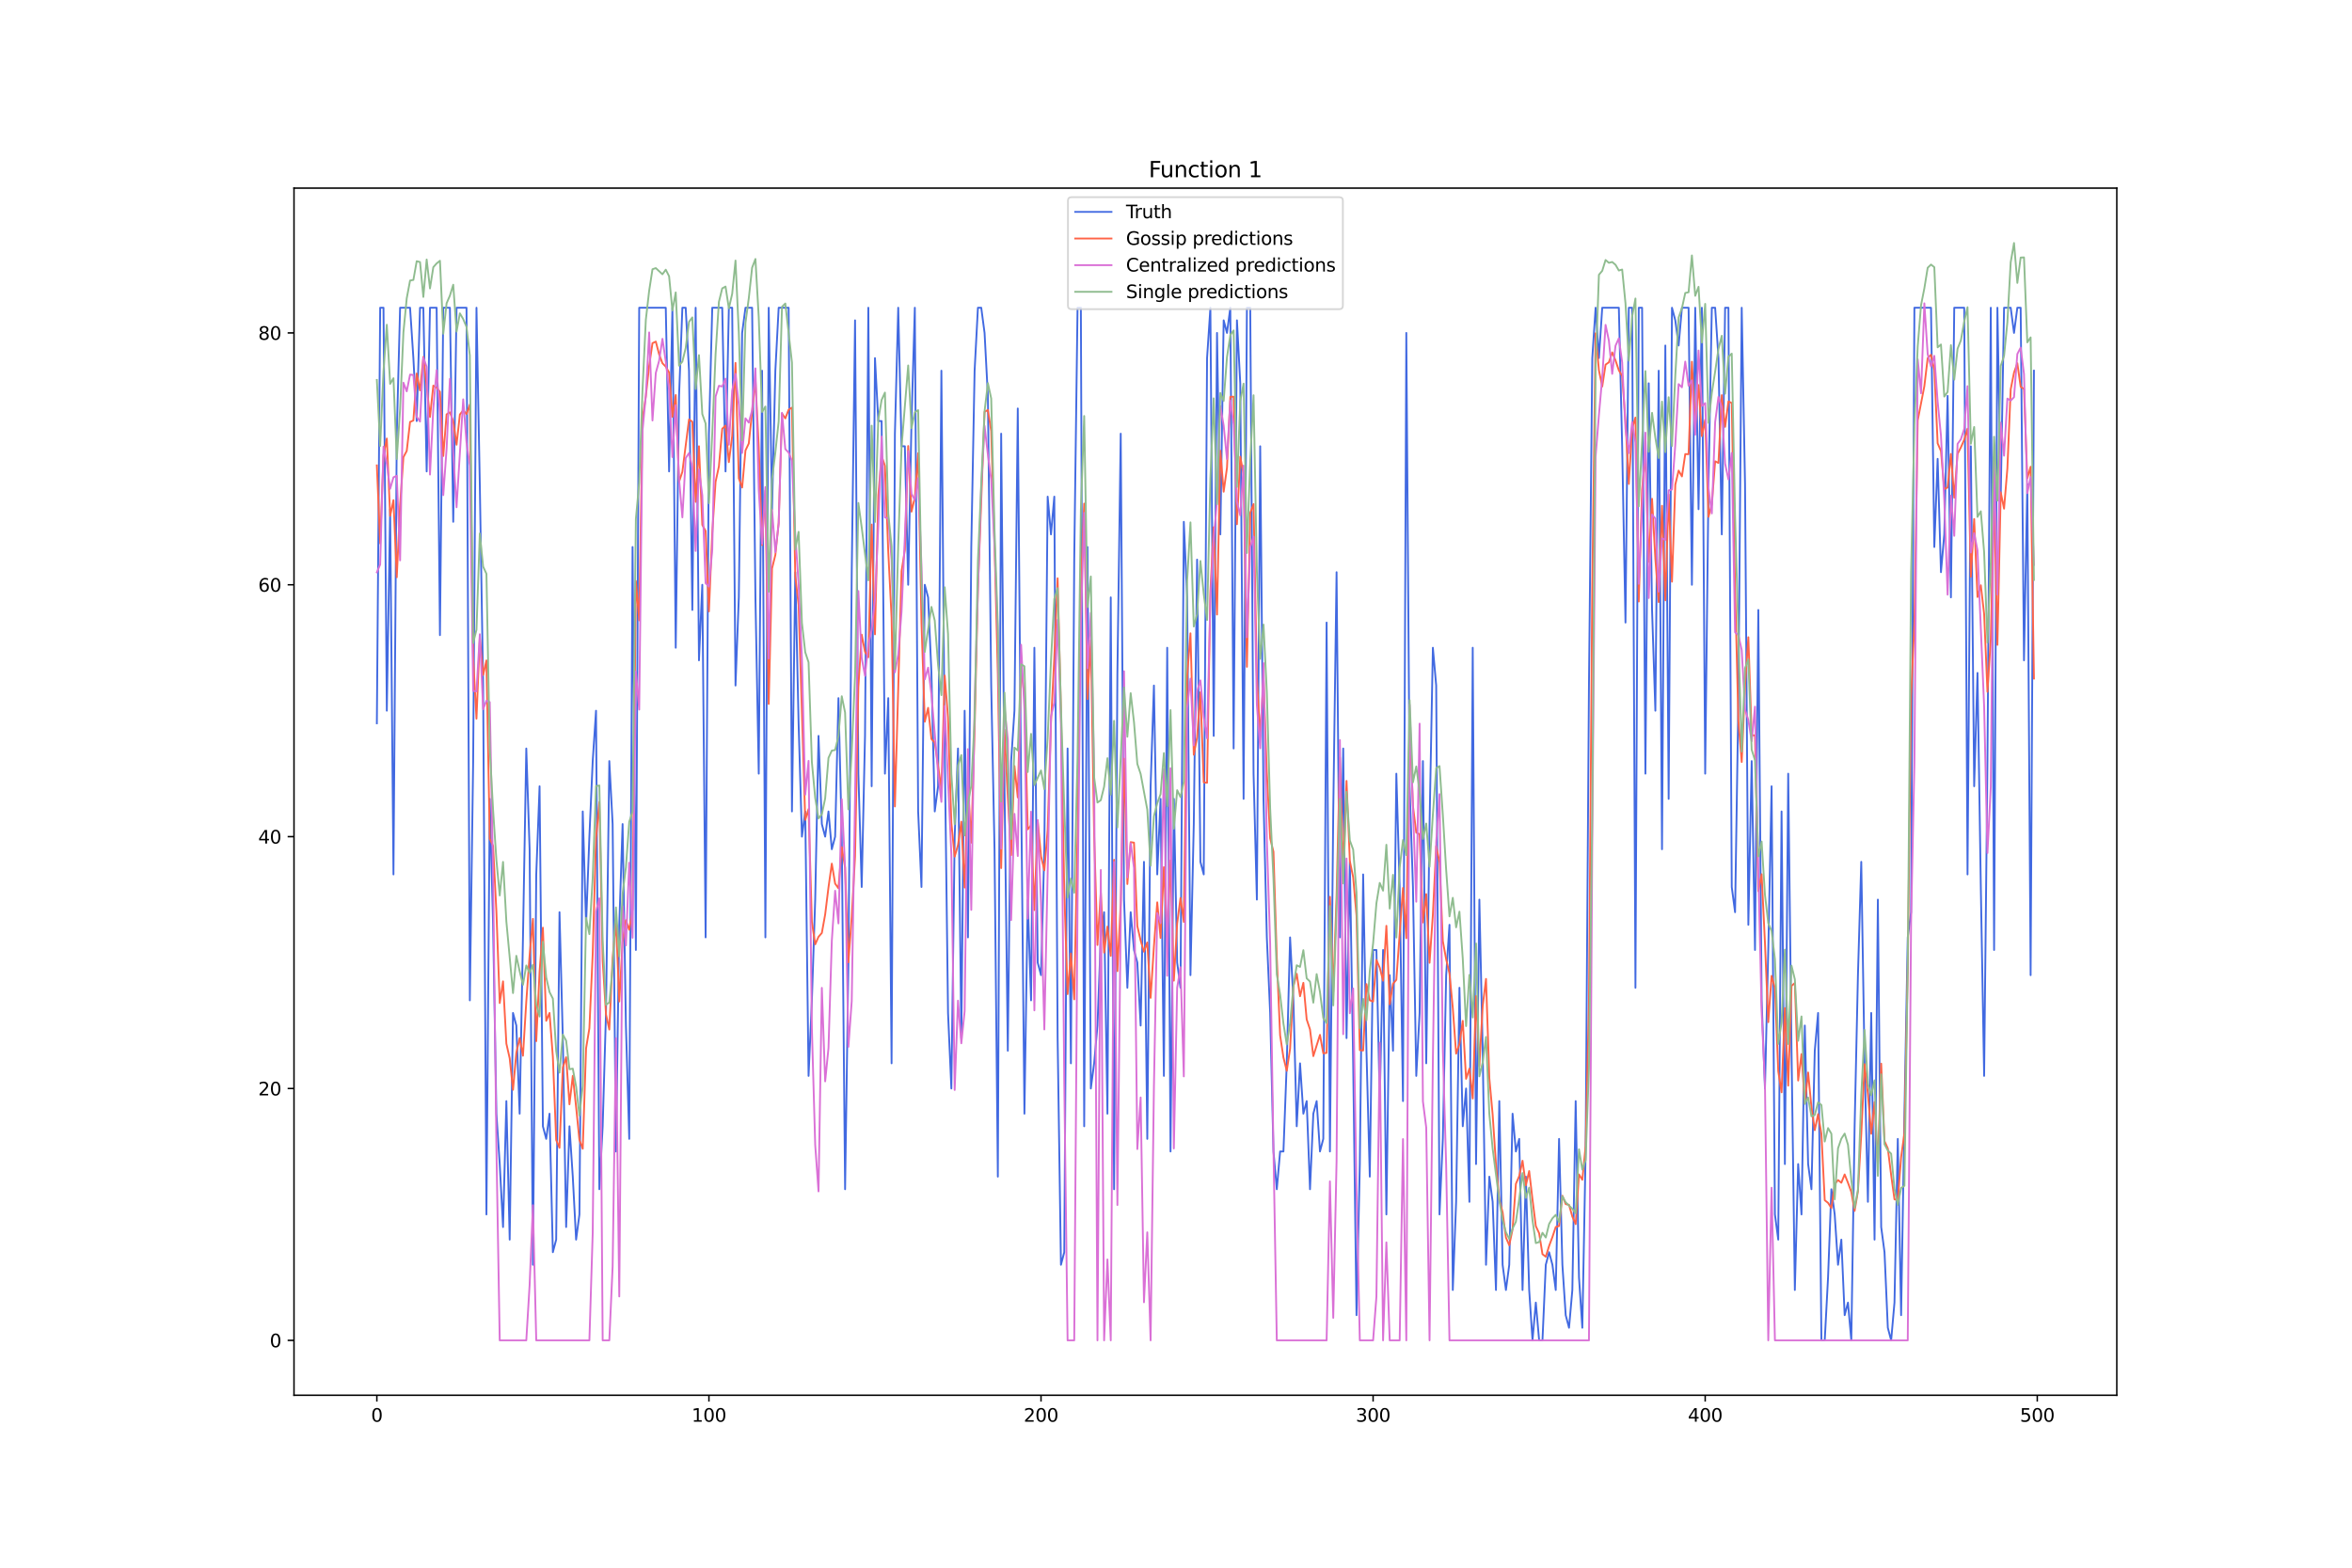 <?xml version="1.0" encoding="utf-8" standalone="no"?>
<!DOCTYPE svg PUBLIC "-//W3C//DTD SVG 1.1//EN"
  "http://www.w3.org/Graphics/SVG/1.1/DTD/svg11.dtd">
<svg xmlns:xlink="http://www.w3.org/1999/xlink" width="1296pt" height="864pt" viewBox="0 0 1296 864" xmlns="http://www.w3.org/2000/svg" version="1.1">
 <defs>
  <style type="text/css">*{stroke-linejoin: round; stroke-linecap: butt}</style>
 </defs>
 <g id="figure_1">
  <g id="patch_1">
   <path d="M 0 864 
L 1296 864 
L 1296 0 
L 0 0 
z
" style="fill: #ffffff"/>
  </g>
  <g id="axes_1">
   <g id="patch_2">
    <path d="M 162 768.96 
L 1166.4 768.96 
L 1166.4 103.68 
L 162 103.68 
z
" style="fill: #ffffff"/>
   </g>
   <g id="matplotlib.axis_1">
    <g id="xtick_1">
     <g id="line2d_1">
      <defs>
       <path id="m20ea482576" d="M 0 0 
L 0 3.5 
" style="stroke: #000000; stroke-width: 0.8"/>
      </defs>
      <g>
       <use xlink:href="#m20ea482576" x="207.655" y="768.96" style="stroke: #000000; stroke-width: 0.8"/>
      </g>
     </g>
     <g id="text_1">
      <!-- 0 -->
      <g transform="translate(204.473 783.558) scale(0.1 -0.1)">
       <defs>
        <path id="DejaVuSans-30" d="M 2034 4250 
Q 1547 4250 1301 3770 
Q 1056 3291 1056 2328 
Q 1056 1369 1301 889 
Q 1547 409 2034 409 
Q 2525 409 2770 889 
Q 3016 1369 3016 2328 
Q 3016 3291 2770 3770 
Q 2525 4250 2034 4250 
z
M 2034 4750 
Q 2819 4750 3233 4129 
Q 3647 3509 3647 2328 
Q 3647 1150 3233 529 
Q 2819 -91 2034 -91 
Q 1250 -91 836 529 
Q 422 1150 422 2328 
Q 422 3509 836 4129 
Q 1250 4750 2034 4750 
z
" transform="scale(0.016)"/>
       </defs>
       <use xlink:href="#DejaVuSans-30"/>
      </g>
     </g>
    </g>
    <g id="xtick_2">
     <g id="line2d_2">
      <g>
       <use xlink:href="#m20ea482576" x="390.639" y="768.96" style="stroke: #000000; stroke-width: 0.8"/>
      </g>
     </g>
     <g id="text_2">
      <!-- 100 -->
      <g transform="translate(381.095 783.558) scale(0.1 -0.1)">
       <defs>
        <path id="DejaVuSans-31" d="M 794 531 
L 1825 531 
L 1825 4091 
L 703 3866 
L 703 4441 
L 1819 4666 
L 2450 4666 
L 2450 531 
L 3481 531 
L 3481 0 
L 794 0 
L 794 531 
z
" transform="scale(0.016)"/>
       </defs>
       <use xlink:href="#DejaVuSans-31"/>
       <use xlink:href="#DejaVuSans-30" x="63.623"/>
       <use xlink:href="#DejaVuSans-30" x="127.246"/>
      </g>
     </g>
    </g>
    <g id="xtick_3">
     <g id="line2d_3">
      <g>
       <use xlink:href="#m20ea482576" x="573.623" y="768.96" style="stroke: #000000; stroke-width: 0.8"/>
      </g>
     </g>
     <g id="text_3">
      <!-- 200 -->
      <g transform="translate(564.079 783.558) scale(0.1 -0.1)">
       <defs>
        <path id="DejaVuSans-32" d="M 1228 531 
L 3431 531 
L 3431 0 
L 469 0 
L 469 531 
Q 828 903 1448 1529 
Q 2069 2156 2228 2338 
Q 2531 2678 2651 2914 
Q 2772 3150 2772 3378 
Q 2772 3750 2511 3984 
Q 2250 4219 1831 4219 
Q 1534 4219 1204 4116 
Q 875 4013 500 3803 
L 500 4441 
Q 881 4594 1212 4672 
Q 1544 4750 1819 4750 
Q 2544 4750 2975 4387 
Q 3406 4025 3406 3419 
Q 3406 3131 3298 2873 
Q 3191 2616 2906 2266 
Q 2828 2175 2409 1742 
Q 1991 1309 1228 531 
z
" transform="scale(0.016)"/>
       </defs>
       <use xlink:href="#DejaVuSans-32"/>
       <use xlink:href="#DejaVuSans-30" x="63.623"/>
       <use xlink:href="#DejaVuSans-30" x="127.246"/>
      </g>
     </g>
    </g>
    <g id="xtick_4">
     <g id="line2d_4">
      <g>
       <use xlink:href="#m20ea482576" x="756.607" y="768.96" style="stroke: #000000; stroke-width: 0.8"/>
      </g>
     </g>
     <g id="text_4">
      <!-- 300 -->
      <g transform="translate(747.063 783.558) scale(0.1 -0.1)">
       <defs>
        <path id="DejaVuSans-33" d="M 2597 2516 
Q 3050 2419 3304 2112 
Q 3559 1806 3559 1356 
Q 3559 666 3084 287 
Q 2609 -91 1734 -91 
Q 1441 -91 1130 -33 
Q 819 25 488 141 
L 488 750 
Q 750 597 1062 519 
Q 1375 441 1716 441 
Q 2309 441 2620 675 
Q 2931 909 2931 1356 
Q 2931 1769 2642 2001 
Q 2353 2234 1838 2234 
L 1294 2234 
L 1294 2753 
L 1863 2753 
Q 2328 2753 2575 2939 
Q 2822 3125 2822 3475 
Q 2822 3834 2567 4026 
Q 2313 4219 1838 4219 
Q 1578 4219 1281 4162 
Q 984 4106 628 3988 
L 628 4550 
Q 988 4650 1302 4700 
Q 1616 4750 1894 4750 
Q 2613 4750 3031 4423 
Q 3450 4097 3450 3541 
Q 3450 3153 3228 2886 
Q 3006 2619 2597 2516 
z
" transform="scale(0.016)"/>
       </defs>
       <use xlink:href="#DejaVuSans-33"/>
       <use xlink:href="#DejaVuSans-30" x="63.623"/>
       <use xlink:href="#DejaVuSans-30" x="127.246"/>
      </g>
     </g>
    </g>
    <g id="xtick_5">
     <g id="line2d_5">
      <g>
       <use xlink:href="#m20ea482576" x="939.591" y="768.96" style="stroke: #000000; stroke-width: 0.8"/>
      </g>
     </g>
     <g id="text_5">
      <!-- 400 -->
      <g transform="translate(930.047 783.558) scale(0.1 -0.1)">
       <defs>
        <path id="DejaVuSans-34" d="M 2419 4116 
L 825 1625 
L 2419 1625 
L 2419 4116 
z
M 2253 4666 
L 3047 4666 
L 3047 1625 
L 3713 1625 
L 3713 1100 
L 3047 1100 
L 3047 0 
L 2419 0 
L 2419 1100 
L 313 1100 
L 313 1709 
L 2253 4666 
z
" transform="scale(0.016)"/>
       </defs>
       <use xlink:href="#DejaVuSans-34"/>
       <use xlink:href="#DejaVuSans-30" x="63.623"/>
       <use xlink:href="#DejaVuSans-30" x="127.246"/>
      </g>
     </g>
    </g>
    <g id="xtick_6">
     <g id="line2d_6">
      <g>
       <use xlink:href="#m20ea482576" x="1122.575" y="768.96" style="stroke: #000000; stroke-width: 0.8"/>
      </g>
     </g>
     <g id="text_6">
      <!-- 500 -->
      <g transform="translate(1113.032 783.558) scale(0.1 -0.1)">
       <defs>
        <path id="DejaVuSans-35" d="M 691 4666 
L 3169 4666 
L 3169 4134 
L 1269 4134 
L 1269 2991 
Q 1406 3038 1543 3061 
Q 1681 3084 1819 3084 
Q 2600 3084 3056 2656 
Q 3513 2228 3513 1497 
Q 3513 744 3044 326 
Q 2575 -91 1722 -91 
Q 1428 -91 1123 -41 
Q 819 9 494 109 
L 494 744 
Q 775 591 1075 516 
Q 1375 441 1709 441 
Q 2250 441 2565 725 
Q 2881 1009 2881 1497 
Q 2881 1984 2565 2268 
Q 2250 2553 1709 2553 
Q 1456 2553 1204 2497 
Q 953 2441 691 2322 
L 691 4666 
z
" transform="scale(0.016)"/>
       </defs>
       <use xlink:href="#DejaVuSans-35"/>
       <use xlink:href="#DejaVuSans-30" x="63.623"/>
       <use xlink:href="#DejaVuSans-30" x="127.246"/>
      </g>
     </g>
    </g>
   </g>
   <g id="matplotlib.axis_2">
    <g id="ytick_1">
     <g id="line2d_7">
      <defs>
       <path id="ma66f84cf4c" d="M 0 0 
L -3.5 0 
" style="stroke: #000000; stroke-width: 0.8"/>
      </defs>
      <g>
       <use xlink:href="#ma66f84cf4c" x="162" y="738.72" style="stroke: #000000; stroke-width: 0.8"/>
      </g>
     </g>
     <g id="text_7">
      <!-- 0 -->
      <g transform="translate(148.637 742.519) scale(0.1 -0.1)">
       <use xlink:href="#DejaVuSans-30"/>
      </g>
     </g>
    </g>
    <g id="ytick_2">
     <g id="line2d_8">
      <g>
       <use xlink:href="#ma66f84cf4c" x="162" y="599.91" style="stroke: #000000; stroke-width: 0.8"/>
      </g>
     </g>
     <g id="text_8">
      <!-- 20 -->
      <g transform="translate(142.275 603.709) scale(0.1 -0.1)">
       <use xlink:href="#DejaVuSans-32"/>
       <use xlink:href="#DejaVuSans-30" x="63.623"/>
      </g>
     </g>
    </g>
    <g id="ytick_3">
     <g id="line2d_9">
      <g>
       <use xlink:href="#ma66f84cf4c" x="162" y="461.1" style="stroke: #000000; stroke-width: 0.8"/>
      </g>
     </g>
     <g id="text_9">
      <!-- 40 -->
      <g transform="translate(142.275 464.899) scale(0.1 -0.1)">
       <use xlink:href="#DejaVuSans-34"/>
       <use xlink:href="#DejaVuSans-30" x="63.623"/>
      </g>
     </g>
    </g>
    <g id="ytick_4">
     <g id="line2d_10">
      <g>
       <use xlink:href="#ma66f84cf4c" x="162" y="322.29" style="stroke: #000000; stroke-width: 0.8"/>
      </g>
     </g>
     <g id="text_10">
      <!-- 60 -->
      <g transform="translate(142.275 326.089) scale(0.1 -0.1)">
       <defs>
        <path id="DejaVuSans-36" d="M 2113 2584 
Q 1688 2584 1439 2293 
Q 1191 2003 1191 1497 
Q 1191 994 1439 701 
Q 1688 409 2113 409 
Q 2538 409 2786 701 
Q 3034 994 3034 1497 
Q 3034 2003 2786 2293 
Q 2538 2584 2113 2584 
z
M 3366 4563 
L 3366 3988 
Q 3128 4100 2886 4159 
Q 2644 4219 2406 4219 
Q 1781 4219 1451 3797 
Q 1122 3375 1075 2522 
Q 1259 2794 1537 2939 
Q 1816 3084 2150 3084 
Q 2853 3084 3261 2657 
Q 3669 2231 3669 1497 
Q 3669 778 3244 343 
Q 2819 -91 2113 -91 
Q 1303 -91 875 529 
Q 447 1150 447 2328 
Q 447 3434 972 4092 
Q 1497 4750 2381 4750 
Q 2619 4750 2861 4703 
Q 3103 4656 3366 4563 
z
" transform="scale(0.016)"/>
       </defs>
       <use xlink:href="#DejaVuSans-36"/>
       <use xlink:href="#DejaVuSans-30" x="63.623"/>
      </g>
     </g>
    </g>
    <g id="ytick_5">
     <g id="line2d_11">
      <g>
       <use xlink:href="#ma66f84cf4c" x="162" y="183.48" style="stroke: #000000; stroke-width: 0.8"/>
      </g>
     </g>
     <g id="text_11">
      <!-- 80 -->
      <g transform="translate(142.275 187.279) scale(0.1 -0.1)">
       <defs>
        <path id="DejaVuSans-38" d="M 2034 2216 
Q 1584 2216 1326 1975 
Q 1069 1734 1069 1313 
Q 1069 891 1326 650 
Q 1584 409 2034 409 
Q 2484 409 2743 651 
Q 3003 894 3003 1313 
Q 3003 1734 2745 1975 
Q 2488 2216 2034 2216 
z
M 1403 2484 
Q 997 2584 770 2862 
Q 544 3141 544 3541 
Q 544 4100 942 4425 
Q 1341 4750 2034 4750 
Q 2731 4750 3128 4425 
Q 3525 4100 3525 3541 
Q 3525 3141 3298 2862 
Q 3072 2584 2669 2484 
Q 3125 2378 3379 2068 
Q 3634 1759 3634 1313 
Q 3634 634 3220 271 
Q 2806 -91 2034 -91 
Q 1263 -91 848 271 
Q 434 634 434 1313 
Q 434 1759 690 2068 
Q 947 2378 1403 2484 
z
M 1172 3481 
Q 1172 3119 1398 2916 
Q 1625 2713 2034 2713 
Q 2441 2713 2670 2916 
Q 2900 3119 2900 3481 
Q 2900 3844 2670 4047 
Q 2441 4250 2034 4250 
Q 1625 4250 1398 4047 
Q 1172 3844 1172 3481 
z
" transform="scale(0.016)"/>
       </defs>
       <use xlink:href="#DejaVuSans-38"/>
       <use xlink:href="#DejaVuSans-30" x="63.623"/>
      </g>
     </g>
    </g>
   </g>
   <g id="line2d_12">
    <path d="M 207.655 398.635 
L 209.484 169.599 
L 211.314 169.599 
L 213.144 391.695 
L 214.974 280.647 
L 216.804 481.921 
L 218.634 239.004 
L 220.463 169.599 
L 225.953 169.599 
L 227.783 197.361 
L 229.613 232.063 
L 231.442 169.599 
L 233.272 169.599 
L 235.102 259.825 
L 236.932 169.599 
L 240.592 169.599 
L 242.422 350.052 
L 244.251 169.599 
L 247.911 169.599 
L 249.741 287.587 
L 251.571 169.599 
L 257.06 169.599 
L 258.89 551.326 
L 260.72 419.457 
L 262.55 169.599 
L 264.38 266.766 
L 266.209 377.814 
L 268.039 669.315 
L 269.869 440.278 
L 271.699 509.683 
L 273.529 613.791 
L 275.359 641.553 
L 277.189 676.255 
L 279.018 606.85 
L 280.848 683.196 
L 282.678 558.267 
L 284.508 565.207 
L 286.338 613.791 
L 288.168 516.624 
L 289.997 412.516 
L 291.827 468.04 
L 293.657 697.077 
L 295.487 481.921 
L 297.317 433.338 
L 299.147 620.731 
L 300.976 627.672 
L 302.806 613.791 
L 304.636 690.136 
L 306.466 683.196 
L 308.296 502.743 
L 310.126 572.148 
L 311.956 676.255 
L 313.785 620.731 
L 315.615 648.493 
L 317.445 683.196 
L 319.275 669.315 
L 321.105 447.219 
L 322.935 509.683 
L 324.764 461.1 
L 326.594 419.457 
L 328.424 391.695 
L 330.254 655.434 
L 332.084 620.731 
L 333.914 558.267 
L 335.743 419.457 
L 337.573 454.159 
L 339.403 634.612 
L 341.233 509.683 
L 343.063 454.159 
L 344.893 565.207 
L 346.723 627.672 
L 348.552 301.468 
L 350.382 523.564 
L 352.212 169.599 
L 366.851 169.599 
L 368.681 259.825 
L 370.51 169.599 
L 372.34 356.992 
L 374.17 218.182 
L 376 169.599 
L 377.83 169.599 
L 379.66 204.301 
L 381.489 336.171 
L 383.319 169.599 
L 385.149 363.933 
L 386.979 322.29 
L 388.809 516.624 
L 390.639 239.004 
L 392.469 169.599 
L 397.958 169.599 
L 399.788 259.825 
L 401.618 169.599 
L 403.448 169.599 
L 405.277 377.814 
L 407.107 329.23 
L 408.937 183.48 
L 410.767 169.599 
L 414.427 169.599 
L 416.256 329.23 
L 418.086 426.397 
L 419.916 204.301 
L 421.746 516.624 
L 423.576 169.599 
L 425.406 280.647 
L 427.236 204.301 
L 429.065 169.599 
L 434.555 169.599 
L 436.385 447.219 
L 438.215 315.349 
L 440.044 398.635 
L 441.874 461.1 
L 443.704 447.219 
L 445.534 592.969 
L 447.364 551.326 
L 449.194 495.802 
L 451.023 405.576 
L 452.853 454.159 
L 454.683 461.1 
L 456.513 447.219 
L 458.343 468.04 
L 460.173 461.1 
L 462.003 384.754 
L 463.832 461.1 
L 465.662 655.434 
L 467.492 530.505 
L 469.322 315.349 
L 471.152 176.539 
L 472.982 426.397 
L 474.811 488.862 
L 476.641 405.576 
L 478.471 169.599 
L 480.301 433.338 
L 482.131 197.361 
L 483.961 232.063 
L 485.79 232.063 
L 487.62 426.397 
L 489.45 384.754 
L 491.28 586.029 
L 493.11 239.004 
L 494.94 169.599 
L 496.77 245.944 
L 498.599 245.944 
L 500.429 322.29 
L 502.259 232.063 
L 504.089 169.599 
L 505.919 447.219 
L 507.749 488.862 
L 509.578 322.29 
L 511.408 329.23 
L 513.238 370.873 
L 515.068 447.219 
L 516.898 433.338 
L 518.728 204.301 
L 520.557 412.516 
L 522.387 558.267 
L 524.217 599.91 
L 526.047 461.1 
L 527.877 412.516 
L 529.707 572.148 
L 531.536 391.695 
L 533.366 516.624 
L 535.196 301.468 
L 537.026 204.301 
L 538.856 169.599 
L 540.686 169.599 
L 542.516 183.48 
L 544.345 218.182 
L 546.175 377.814 
L 548.005 468.04 
L 549.835 648.493 
L 551.665 239.004 
L 553.495 433.338 
L 555.324 579.088 
L 557.154 419.457 
L 558.984 391.695 
L 560.814 225.123 
L 562.644 433.338 
L 564.474 613.791 
L 566.303 495.802 
L 568.133 551.326 
L 569.963 356.992 
L 571.793 530.505 
L 573.623 537.445 
L 575.453 468.04 
L 577.283 273.706 
L 579.112 294.528 
L 580.942 273.706 
L 582.772 572.148 
L 584.602 697.077 
L 586.432 690.136 
L 588.262 412.516 
L 590.091 586.029 
L 591.921 308.409 
L 593.751 169.599 
L 595.581 169.599 
L 597.411 620.731 
L 599.241 301.468 
L 601.07 599.91 
L 602.9 586.029 
L 604.73 565.207 
L 606.56 516.624 
L 608.39 502.743 
L 610.22 613.791 
L 612.05 329.23 
L 613.879 655.434 
L 615.709 370.873 
L 617.539 239.004 
L 619.369 495.802 
L 621.199 544.386 
L 623.029 502.743 
L 624.858 523.564 
L 626.688 530.505 
L 628.518 565.207 
L 630.348 474.981 
L 632.178 627.672 
L 634.008 433.338 
L 635.837 377.814 
L 637.667 481.921 
L 639.497 440.278 
L 641.327 592.969 
L 643.157 356.992 
L 644.987 634.612 
L 646.817 440.278 
L 648.646 530.505 
L 650.476 544.386 
L 652.306 287.587 
L 654.136 329.23 
L 655.966 537.445 
L 657.796 454.159 
L 659.625 308.409 
L 661.455 474.981 
L 663.285 481.921 
L 665.115 197.361 
L 666.945 169.599 
L 668.775 405.576 
L 670.604 183.48 
L 672.434 294.528 
L 674.264 176.539 
L 676.094 183.48 
L 677.924 169.599 
L 679.754 412.516 
L 681.583 176.539 
L 683.413 211.242 
L 685.243 440.278 
L 687.073 169.599 
L 688.903 169.599 
L 690.733 426.397 
L 692.563 495.802 
L 694.392 245.944 
L 696.222 440.278 
L 698.052 516.624 
L 699.882 558.267 
L 701.712 634.612 
L 703.542 655.434 
L 705.371 634.612 
L 707.201 634.612 
L 709.031 586.029 
L 710.861 516.624 
L 712.691 551.326 
L 714.521 620.731 
L 716.35 586.029 
L 718.18 613.791 
L 720.01 606.85 
L 721.84 655.434 
L 723.67 613.791 
L 725.5 606.85 
L 727.33 634.612 
L 729.159 627.672 
L 730.989 343.111 
L 732.819 634.612 
L 734.649 447.219 
L 736.479 315.349 
L 738.309 516.624 
L 740.138 412.516 
L 741.968 572.148 
L 743.798 474.981 
L 745.628 586.029 
L 747.458 724.839 
L 749.288 641.553 
L 751.117 481.921 
L 752.947 579.088 
L 754.777 648.493 
L 756.607 523.564 
L 758.437 523.564 
L 760.267 606.85 
L 762.097 523.564 
L 763.926 669.315 
L 765.756 537.445 
L 767.586 579.088 
L 769.416 426.397 
L 771.246 488.862 
L 773.076 606.85 
L 774.905 183.48 
L 776.735 433.338 
L 778.565 488.862 
L 780.395 592.969 
L 782.225 558.267 
L 784.055 419.457 
L 785.884 586.029 
L 787.714 454.159 
L 789.544 356.992 
L 791.374 377.814 
L 793.204 669.315 
L 795.034 627.672 
L 796.864 537.445 
L 798.693 509.683 
L 800.523 710.958 
L 802.353 662.374 
L 804.183 544.386 
L 806.013 620.731 
L 807.843 599.91 
L 809.672 662.374 
L 811.502 356.992 
L 813.332 641.553 
L 815.162 495.802 
L 816.992 579.088 
L 818.822 697.077 
L 820.651 648.493 
L 822.481 662.374 
L 824.311 710.958 
L 826.141 606.85 
L 827.971 697.077 
L 829.801 710.958 
L 831.63 697.077 
L 833.46 613.791 
L 835.29 634.612 
L 837.12 627.672 
L 838.95 710.958 
L 840.78 648.493 
L 842.61 710.958 
L 844.439 738.72 
L 846.269 717.898 
L 848.099 738.72 
L 849.929 738.72 
L 851.759 697.077 
L 853.589 690.136 
L 855.418 697.077 
L 857.248 710.958 
L 859.078 627.672 
L 860.908 697.077 
L 862.738 724.839 
L 864.568 731.779 
L 866.397 710.958 
L 868.227 606.85 
L 870.057 704.017 
L 871.887 731.779 
L 873.717 634.612 
L 875.547 377.814 
L 877.377 197.361 
L 879.206 169.599 
L 881.036 197.361 
L 882.866 169.599 
L 892.015 169.599 
L 893.845 245.944 
L 895.675 343.111 
L 897.505 169.599 
L 899.335 169.599 
L 901.164 544.386 
L 902.994 169.599 
L 904.824 169.599 
L 906.654 426.397 
L 908.484 211.242 
L 910.314 336.171 
L 912.144 391.695 
L 913.973 204.301 
L 915.803 468.04 
L 917.633 190.42 
L 919.463 440.278 
L 921.293 169.599 
L 923.123 176.539 
L 924.952 190.42 
L 926.782 169.599 
L 930.442 169.599 
L 932.272 322.29 
L 934.102 169.599 
L 935.931 280.647 
L 937.761 169.599 
L 939.591 426.397 
L 941.421 266.766 
L 943.251 169.599 
L 945.081 169.599 
L 946.911 197.361 
L 948.74 294.528 
L 950.57 169.599 
L 952.4 169.599 
L 954.23 488.862 
L 956.06 502.743 
L 957.89 384.754 
L 959.719 169.599 
L 961.549 266.766 
L 963.379 509.683 
L 965.209 419.457 
L 967.039 523.564 
L 968.869 336.171 
L 970.698 551.326 
L 972.528 599.91 
L 974.358 523.564 
L 976.188 433.338 
L 978.018 669.315 
L 979.848 683.196 
L 981.678 447.219 
L 983.507 641.553 
L 985.337 426.397 
L 987.167 579.088 
L 988.997 710.958 
L 990.827 641.553 
L 992.657 669.315 
L 994.486 565.207 
L 996.316 641.553 
L 998.146 655.434 
L 999.976 579.088 
L 1001.806 558.267 
L 1003.636 738.72 
L 1005.465 738.72 
L 1007.295 704.017 
L 1009.125 655.434 
L 1010.955 669.315 
L 1012.785 697.077 
L 1014.615 683.196 
L 1016.444 724.839 
L 1018.274 717.898 
L 1020.104 738.72 
L 1021.934 620.731 
L 1023.764 537.445 
L 1025.594 474.981 
L 1027.424 586.029 
L 1029.253 662.374 
L 1031.083 558.267 
L 1032.913 683.196 
L 1034.743 495.802 
L 1036.573 676.255 
L 1038.403 690.136 
L 1040.232 731.779 
L 1042.062 738.72 
L 1043.892 717.898 
L 1045.722 627.672 
L 1047.552 724.839 
L 1049.382 613.791 
L 1051.211 516.624 
L 1053.041 502.743 
L 1054.871 169.599 
L 1064.02 169.599 
L 1065.85 301.468 
L 1067.68 252.885 
L 1069.51 315.349 
L 1071.34 294.528 
L 1073.17 218.182 
L 1074.999 329.23 
L 1076.829 169.599 
L 1082.319 169.599 
L 1084.149 481.921 
L 1085.978 245.944 
L 1087.808 433.338 
L 1089.638 370.873 
L 1091.468 488.862 
L 1093.298 592.969 
L 1095.128 419.457 
L 1096.958 169.599 
L 1098.787 523.564 
L 1100.617 169.599 
L 1102.447 273.706 
L 1104.277 169.599 
L 1107.937 169.599 
L 1109.766 183.48 
L 1111.596 169.599 
L 1113.426 169.599 
L 1115.256 363.933 
L 1117.086 266.766 
L 1118.916 537.445 
L 1120.745 204.301 
L 1120.745 204.301 
" clip-path="url(#pcaa5ae5b07)" style="fill: none; stroke: #4169e1; stroke-linecap: square"/>
   </g>
   <g id="line2d_13">
    <path d="M 207.655 256.5 
L 209.484 299.51 
L 211.314 250.825 
L 213.144 241.68 
L 214.974 284.285 
L 216.804 275.664 
L 218.634 318.16 
L 220.463 278.396 
L 222.293 251.961 
L 224.123 248.501 
L 225.953 232.538 
L 227.783 231.738 
L 229.613 205.86 
L 231.442 215.166 
L 233.272 196.709 
L 235.102 212.731 
L 236.932 229.836 
L 238.762 212.527 
L 240.592 213.679 
L 242.422 215.913 
L 244.251 251.329 
L 246.081 228.359 
L 247.911 227.22 
L 249.741 232.085 
L 251.571 245.112 
L 253.401 228.446 
L 255.23 226.135 
L 257.06 228.201 
L 258.89 222.922 
L 260.72 362.371 
L 262.55 396.083 
L 264.38 351.33 
L 266.209 371.991 
L 268.039 363.975 
L 269.869 462.252 
L 271.699 466.232 
L 273.529 502.527 
L 275.359 552.804 
L 277.189 540.856 
L 279.018 575.18 
L 280.848 583.26 
L 282.678 600.623 
L 284.508 580.215 
L 286.338 572.115 
L 288.168 581.845 
L 289.997 551.973 
L 291.827 526.526 
L 293.657 506.401 
L 295.487 573.841 
L 297.317 535.505 
L 299.147 511.269 
L 300.976 562.587 
L 302.806 558.275 
L 304.636 582.481 
L 306.466 628.29 
L 308.296 632.596 
L 310.126 588.404 
L 311.956 582.664 
L 313.785 608.634 
L 315.615 592.924 
L 317.445 610.054 
L 319.275 628.311 
L 321.105 633.115 
L 322.935 577.782 
L 324.764 566.728 
L 326.594 525.681 
L 328.424 462.074 
L 330.254 441.98 
L 332.084 529.403 
L 333.914 559.06 
L 335.743 567.426 
L 337.573 527.927 
L 339.403 507.606 
L 341.233 551.956 
L 343.063 519.096 
L 344.893 507.161 
L 346.723 512.458 
L 348.552 501.036 
L 350.382 320.191 
L 352.212 341.904 
L 354.042 230.777 
L 355.872 218.34 
L 357.702 201.643 
L 359.531 189.133 
L 361.361 188.249 
L 363.191 195.297 
L 365.021 200.185 
L 366.851 202.079 
L 368.681 205.252 
L 370.51 229.732 
L 372.34 217.703 
L 374.17 265.549 
L 376 260.025 
L 379.66 231.15 
L 381.489 232.429 
L 383.319 276.604 
L 385.149 245.932 
L 386.979 289.278 
L 388.809 292.668 
L 390.639 336.952 
L 392.469 293.537 
L 394.298 265.544 
L 396.128 257.06 
L 397.958 236.304 
L 399.788 234.517 
L 401.618 254.701 
L 403.448 240.31 
L 405.277 200.012 
L 407.107 263.648 
L 408.937 268.691 
L 410.767 248.263 
L 412.597 244.393 
L 416.256 209.439 
L 418.086 246.214 
L 419.916 300.378 
L 421.746 270.43 
L 423.576 387.977 
L 425.406 313.297 
L 427.236 305.843 
L 429.065 288.13 
L 430.895 227.866 
L 432.725 230.578 
L 434.555 225.781 
L 436.385 224.664 
L 438.215 317.515 
L 440.044 333.447 
L 443.704 451.889 
L 445.534 445.898 
L 447.364 508.063 
L 449.194 520.451 
L 451.023 516.294 
L 452.853 514.188 
L 454.683 503.97 
L 456.513 489.045 
L 458.343 475.975 
L 460.173 486.982 
L 462.003 489.566 
L 463.832 466.863 
L 465.662 478.159 
L 467.492 530.36 
L 469.322 505.353 
L 471.152 472.11 
L 472.982 378.687 
L 474.811 349.767 
L 476.641 359.233 
L 478.471 362.263 
L 480.301 289.086 
L 482.131 349.605 
L 483.961 273.011 
L 485.79 251.308 
L 487.62 256.752 
L 489.45 304.056 
L 491.28 340.404 
L 493.11 444.461 
L 496.77 314.808 
L 498.599 303.077 
L 500.429 245.81 
L 502.259 281.973 
L 504.089 274.21 
L 505.919 249.758 
L 507.749 343.163 
L 509.578 397.763 
L 511.408 390.103 
L 513.238 407.272 
L 515.068 409.247 
L 518.728 434.907 
L 520.557 372.318 
L 522.387 395.415 
L 524.217 453.519 
L 526.047 472.114 
L 527.877 465.711 
L 529.707 452.84 
L 531.536 489.158 
L 533.366 432.279 
L 535.196 464.435 
L 537.026 402.028 
L 538.856 324.434 
L 542.516 226.979 
L 544.345 225.937 
L 546.175 237.6 
L 548.005 300.014 
L 549.835 371.536 
L 551.665 478.447 
L 553.495 402.219 
L 555.324 439.555 
L 557.154 471.298 
L 558.984 422.179 
L 560.814 439.487 
L 562.644 367.759 
L 564.474 383.917 
L 566.303 457.079 
L 568.133 454.877 
L 569.963 501.601 
L 571.793 452.178 
L 573.623 471.962 
L 575.453 479.655 
L 577.283 457.451 
L 579.112 398.449 
L 580.942 362.538 
L 582.772 318.716 
L 584.602 391.061 
L 586.432 491.1 
L 588.262 547.893 
L 590.091 525.486 
L 591.921 550.775 
L 593.751 459.453 
L 595.581 322.679 
L 597.411 277.546 
L 599.241 385.307 
L 601.07 352.852 
L 602.9 460.341 
L 604.73 520.813 
L 606.56 491.765 
L 608.39 525.041 
L 610.22 510.654 
L 612.05 526.806 
L 613.879 473.841 
L 615.709 535.232 
L 617.539 497.854 
L 619.369 418.108 
L 621.199 487.217 
L 623.029 464.119 
L 624.858 464.406 
L 626.688 510.381 
L 628.518 518.335 
L 630.348 524.536 
L 632.178 519.394 
L 634.008 549.955 
L 635.837 521.529 
L 637.667 497.304 
L 639.497 516.934 
L 641.327 477.91 
L 643.157 515.679 
L 644.987 474.154 
L 646.817 540.473 
L 648.646 508.93 
L 650.476 494.919 
L 652.306 508.104 
L 654.136 372.92 
L 655.966 349.033 
L 657.796 415.952 
L 659.625 406.438 
L 661.455 381.516 
L 663.285 431.202 
L 665.115 431.411 
L 666.945 326.012 
L 668.775 290.525 
L 670.604 338.697 
L 672.434 248.392 
L 674.264 271.002 
L 676.094 257.797 
L 677.924 218.672 
L 679.754 218.644 
L 681.583 288.933 
L 683.413 251.678 
L 685.243 261.566 
L 687.073 367.51 
L 688.903 282.636 
L 690.733 277.786 
L 692.563 373.109 
L 694.392 405.862 
L 696.222 374.401 
L 698.052 425.747 
L 699.882 461.987 
L 701.712 469.45 
L 703.542 528.023 
L 705.371 570.606 
L 707.201 582.8 
L 709.031 590.154 
L 710.861 578.004 
L 712.691 543.483 
L 714.521 536.683 
L 716.35 549.067 
L 718.18 541.653 
L 720.01 561.828 
L 721.84 567.334 
L 723.67 582.066 
L 727.33 570.348 
L 729.159 580.526 
L 730.989 580.282 
L 732.819 494.247 
L 734.649 546.702 
L 736.479 493.733 
L 738.309 417.489 
L 740.138 479.929 
L 741.968 430.383 
L 743.798 474.62 
L 745.628 483.506 
L 747.458 504.524 
L 749.288 578.764 
L 751.117 578.977 
L 752.947 542.366 
L 754.777 551.312 
L 756.607 551.987 
L 758.437 529.065 
L 760.267 533.314 
L 762.097 540.504 
L 763.926 510.243 
L 765.756 553.518 
L 767.586 542.2 
L 769.416 539.988 
L 773.076 489.386 
L 774.905 517.102 
L 776.735 396.534 
L 778.565 444.306 
L 780.395 458.878 
L 782.225 459.771 
L 784.055 508.403 
L 785.884 492.774 
L 787.714 530.624 
L 789.544 504.055 
L 791.374 466.297 
L 793.204 475.244 
L 795.034 518.694 
L 796.864 528.669 
L 798.693 536.502 
L 800.523 555.594 
L 802.353 580.721 
L 804.183 575.384 
L 806.013 562.628 
L 807.843 594.575 
L 809.672 588.959 
L 811.502 605.413 
L 813.332 548.975 
L 815.162 587.526 
L 816.992 554.473 
L 818.822 539.514 
L 820.651 594.242 
L 822.481 614.252 
L 824.311 641.685 
L 826.141 661.177 
L 827.971 668.089 
L 829.801 682.073 
L 831.63 686.294 
L 833.46 677.518 
L 835.29 652.443 
L 837.12 648.181 
L 838.95 639.723 
L 840.78 653.288 
L 842.61 645.4 
L 844.439 661.071 
L 846.269 675.737 
L 848.099 679.689 
L 849.929 691.209 
L 851.759 692.616 
L 853.589 686.677 
L 855.418 681.76 
L 857.248 676.218 
L 859.078 675.685 
L 860.908 659.006 
L 862.738 663.621 
L 864.568 664.032 
L 866.397 670.522 
L 868.227 674.662 
L 870.057 647.293 
L 871.887 650.219 
L 873.717 631.625 
L 875.547 553.002 
L 877.377 323.38 
L 879.206 183.665 
L 881.036 204.084 
L 882.866 213.022 
L 884.696 200.956 
L 886.526 199.682 
L 888.356 194.212 
L 890.185 198.646 
L 892.015 204.083 
L 893.845 207.241 
L 895.675 232.09 
L 897.505 266.717 
L 899.335 235.985 
L 901.164 230.12 
L 902.994 331.54 
L 904.824 269.798 
L 906.654 250.024 
L 908.484 309.677 
L 910.314 274.893 
L 912.144 308.109 
L 913.973 331.824 
L 915.803 278.723 
L 917.633 330.861 
L 919.463 272.585 
L 921.293 320.585 
L 923.123 267.101 
L 924.952 259.353 
L 926.782 262.57 
L 928.612 250.262 
L 930.442 250.323 
L 932.272 199.335 
L 934.102 234.463 
L 935.931 212.208 
L 937.761 240.348 
L 939.591 231.393 
L 941.421 284.847 
L 943.251 277.788 
L 945.081 254.217 
L 946.911 255.163 
L 948.74 217.779 
L 950.57 235.248 
L 952.4 221.26 
L 954.23 222.087 
L 956.06 324.205 
L 957.89 397.17 
L 959.719 419.955 
L 961.549 377.952 
L 963.379 351.2 
L 965.209 405.142 
L 967.039 405.31 
L 968.869 491.122 
L 970.698 481.804 
L 972.528 519.663 
L 974.358 563.35 
L 976.188 537.833 
L 978.018 544.507 
L 979.848 590.385 
L 981.678 602.012 
L 983.507 555.58 
L 985.337 598.326 
L 987.167 543.334 
L 988.997 541.769 
L 990.827 595.52 
L 992.657 580.909 
L 994.486 608.113 
L 996.316 591.08 
L 998.146 610.237 
L 999.976 622.874 
L 1001.806 614.028 
L 1003.636 624.991 
L 1005.465 661.505 
L 1007.295 662.938 
L 1009.125 665.803 
L 1010.955 652.662 
L 1012.785 650.357 
L 1014.615 651.845 
L 1016.444 647.269 
L 1018.274 651.868 
L 1020.104 656.905 
L 1021.934 667.37 
L 1023.764 656.539 
L 1025.594 625.132 
L 1027.424 586.481 
L 1029.253 602.921 
L 1031.083 624.852 
L 1032.913 607.369 
L 1034.743 641.916 
L 1036.573 586.21 
L 1038.403 628.923 
L 1040.232 632.957 
L 1042.062 647.643 
L 1043.892 660.975 
L 1045.722 661.406 
L 1047.552 637.736 
L 1049.382 624.48 
L 1051.211 533.532 
L 1053.041 383.943 
L 1054.871 343.093 
L 1056.701 231.702 
L 1060.361 212.827 
L 1062.191 197.375 
L 1064.02 195.515 
L 1065.85 203.81 
L 1067.68 244.323 
L 1069.51 248.589 
L 1071.34 269.618 
L 1073.17 268.646 
L 1074.999 250.171 
L 1076.829 274.298 
L 1078.659 250.137 
L 1080.489 246.559 
L 1082.319 242.345 
L 1084.149 236.252 
L 1085.978 317.851 
L 1087.808 286.041 
L 1089.638 329.028 
L 1091.468 322.553 
L 1093.298 338.373 
L 1095.128 381.295 
L 1096.958 352.377 
L 1098.787 271.953 
L 1100.617 355.407 
L 1102.447 271.309 
L 1104.277 280.348 
L 1106.107 258.178 
L 1107.937 214.567 
L 1109.766 205.356 
L 1111.596 200.177 
L 1113.426 213.198 
L 1115.256 214.365 
L 1117.086 263.638 
L 1118.916 257.218 
L 1120.745 373.969 
L 1120.745 373.969 
" clip-path="url(#pcaa5ae5b07)" style="fill: none; stroke: #ff6347; stroke-linecap: square"/>
   </g>
   <g id="line2d_14">
    <path d="M 207.655 315.431 
L 209.484 311.119 
L 211.314 246.165 
L 213.144 255.759 
L 214.974 269.42 
L 216.804 263.049 
L 218.634 262.22 
L 220.463 308.841 
L 222.293 210.9 
L 224.123 215.691 
L 225.953 206.451 
L 227.783 206.66 
L 229.613 229.693 
L 231.442 232.341 
L 233.272 197.081 
L 235.102 202.195 
L 236.932 261.553 
L 238.762 225.136 
L 240.592 204.006 
L 242.422 227.506 
L 244.251 272.891 
L 246.081 247.435 
L 247.911 208.782 
L 249.741 249.543 
L 251.571 279.568 
L 255.23 220.067 
L 257.06 243.914 
L 258.89 256.708 
L 260.72 380.775 
L 262.55 381.05 
L 264.38 349.543 
L 266.209 390.881 
L 268.039 386.172 
L 269.869 386.96 
L 271.699 482.039 
L 273.529 632.31 
L 275.359 738.72 
L 289.997 738.72 
L 291.827 708.221 
L 293.657 664.226 
L 295.487 738.72 
L 324.764 738.72 
L 326.594 679.539 
L 328.424 502.234 
L 330.254 495.076 
L 332.084 738.72 
L 335.743 738.72 
L 337.573 697.97 
L 339.403 572.176 
L 341.233 714.514 
L 343.063 499.44 
L 344.893 521.049 
L 346.723 475.46 
L 348.552 516.84 
L 350.382 370.085 
L 352.212 391.086 
L 354.042 237.36 
L 355.872 217.976 
L 357.702 183.192 
L 359.531 231.753 
L 361.361 205.521 
L 363.191 198.807 
L 365.021 186.733 
L 366.851 199.232 
L 368.681 214.944 
L 370.51 251.924 
L 372.34 223.379 
L 374.17 264.018 
L 376 285.139 
L 377.83 252.479 
L 379.66 249.702 
L 381.489 257.442 
L 383.319 303.655 
L 385.149 258.704 
L 386.979 273.035 
L 388.809 321.403 
L 390.639 323.283 
L 392.469 303.028 
L 394.298 218.542 
L 396.128 212.636 
L 397.958 212.996 
L 399.788 208.692 
L 401.618 245.125 
L 403.448 215.291 
L 405.277 206.057 
L 407.107 223.205 
L 408.937 249.644 
L 410.767 230.548 
L 412.597 232.929 
L 414.427 226.079 
L 416.256 203.014 
L 418.086 270.106 
L 419.916 299.785 
L 421.746 268.422 
L 423.576 362.94 
L 425.406 280.75 
L 427.236 304.377 
L 429.065 288.661 
L 430.895 227.504 
L 432.725 247.493 
L 434.555 249.413 
L 436.385 253.971 
L 438.215 294.753 
L 440.044 321.954 
L 441.874 363.168 
L 443.704 437.95 
L 445.534 419.334 
L 447.364 566.809 
L 449.194 631.048 
L 451.023 656.614 
L 452.853 544.438 
L 454.683 595.977 
L 456.513 577.614 
L 458.343 518.629 
L 460.173 490.928 
L 462.003 508.924 
L 463.832 440.493 
L 465.662 477.926 
L 467.492 576.951 
L 469.322 551.744 
L 472.982 325.726 
L 474.811 362.535 
L 476.641 372.46 
L 478.471 355.245 
L 480.301 347.221 
L 482.131 330.379 
L 483.961 290.017 
L 485.79 240.607 
L 487.62 285.178 
L 489.45 285.691 
L 491.28 308.543 
L 493.11 370.545 
L 494.94 360.787 
L 496.77 337.145 
L 498.599 295.813 
L 500.429 248.609 
L 502.259 272.189 
L 504.089 275.547 
L 505.919 263.459 
L 507.749 311.529 
L 509.578 374.404 
L 511.408 367.966 
L 513.238 382.616 
L 516.898 426.055 
L 518.728 441.942 
L 520.557 389.077 
L 524.217 470.959 
L 526.047 600.728 
L 527.877 551.474 
L 529.707 575.002 
L 531.536 557.272 
L 533.366 412.843 
L 535.196 501.467 
L 537.026 388.212 
L 538.856 325.232 
L 540.686 268.664 
L 542.516 234.733 
L 544.345 250.64 
L 546.175 264.226 
L 548.005 301.54 
L 549.835 349.184 
L 551.665 467.679 
L 553.495 389.793 
L 555.324 407.691 
L 557.154 507.091 
L 558.984 448.534 
L 560.814 471.779 
L 562.644 355.302 
L 564.474 391.01 
L 566.303 506.296 
L 568.133 447.338 
L 569.963 556.861 
L 571.793 451.994 
L 573.623 497.83 
L 575.453 567.371 
L 579.112 394.955 
L 580.942 387.189 
L 582.772 341.587 
L 584.602 399.691 
L 586.432 596.493 
L 588.262 738.72 
L 591.921 738.72 
L 593.751 498.394 
L 595.581 344.626 
L 597.411 282.666 
L 599.241 368.298 
L 601.07 337.751 
L 602.9 425.771 
L 604.73 738.72 
L 606.56 479.469 
L 608.39 738.72 
L 610.22 694.125 
L 612.05 738.72 
L 613.879 475.108 
L 615.709 664.123 
L 617.539 505.908 
L 619.369 369.942 
L 621.199 483.567 
L 623.029 464.665 
L 624.858 478.269 
L 626.688 633.286 
L 628.518 604.854 
L 630.348 717.721 
L 632.178 679.164 
L 634.008 738.72 
L 635.837 598.614 
L 637.667 503.234 
L 639.497 508.658 
L 641.327 423.707 
L 643.157 537.819 
L 644.987 423.369 
L 646.817 632.947 
L 648.646 544.324 
L 650.476 533.057 
L 652.306 593.238 
L 654.136 390.325 
L 655.966 374.012 
L 657.796 410.805 
L 659.625 380.929 
L 661.455 374.968 
L 663.285 395.093 
L 665.115 406.905 
L 666.945 330.252 
L 668.775 296.681 
L 670.604 276.312 
L 672.434 223.799 
L 674.264 234.487 
L 676.094 252.97 
L 677.924 220.726 
L 679.754 234.016 
L 681.583 276.559 
L 683.413 284.03 
L 685.243 256.619 
L 687.073 351.239 
L 688.903 301.533 
L 690.733 295.786 
L 692.563 388.572 
L 694.392 412.421 
L 696.222 365.493 
L 698.052 462.728 
L 699.882 520.004 
L 701.712 634.042 
L 703.542 738.72 
L 730.989 738.72 
L 732.819 651.097 
L 734.649 726.307 
L 736.479 639.879 
L 738.309 407.867 
L 740.138 569.978 
L 741.968 473.122 
L 743.798 558.442 
L 745.628 544.761 
L 747.458 655.438 
L 749.288 738.72 
L 756.607 738.72 
L 758.437 714.571 
L 760.267 574.689 
L 762.097 738.72 
L 763.926 684.712 
L 765.756 738.72 
L 771.246 738.72 
L 773.076 627.776 
L 774.905 738.72 
L 776.735 388.382 
L 778.565 445.454 
L 780.395 496.979 
L 782.225 398.824 
L 784.055 606.977 
L 785.884 621.427 
L 787.714 738.72 
L 789.544 583.954 
L 791.374 464.03 
L 793.204 437.674 
L 795.034 578.218 
L 796.864 642.224 
L 798.693 738.72 
L 875.547 738.72 
L 877.377 462.728 
L 879.206 251.714 
L 881.036 228.746 
L 882.866 207.944 
L 884.696 179.042 
L 886.526 187.706 
L 888.356 206.045 
L 890.185 190.539 
L 892.015 186.427 
L 893.845 199.663 
L 895.675 236.356 
L 897.505 249.7 
L 899.335 232.681 
L 901.164 243.798 
L 902.994 321.765 
L 906.654 238.445 
L 908.484 329.613 
L 910.314 283.551 
L 912.144 285.838 
L 913.973 326.062 
L 915.803 296.654 
L 917.633 297.556 
L 919.463 270.265 
L 921.293 269.821 
L 923.123 245.11 
L 924.952 211.688 
L 926.782 213.462 
L 928.612 199.285 
L 930.442 212.571 
L 932.272 209.613 
L 934.102 239.597 
L 935.931 193.183 
L 937.761 223.755 
L 939.591 222.168 
L 941.421 269.03 
L 943.251 282.961 
L 945.081 232.634 
L 946.911 218.723 
L 948.74 224.593 
L 950.57 255.536 
L 952.4 264.237 
L 954.23 249.626 
L 956.06 348.481 
L 957.89 350.053 
L 959.719 358.271 
L 961.549 391.16 
L 963.379 396.791 
L 965.209 408.528 
L 967.039 389.459 
L 968.869 480.187 
L 970.698 557.776 
L 972.528 597.462 
L 974.358 738.72 
L 976.188 654.583 
L 978.018 738.72 
L 1051.211 738.72 
L 1053.041 508.473 
L 1054.871 420.644 
L 1056.701 198.011 
L 1058.531 216.777 
L 1060.361 167.177 
L 1062.191 195.189 
L 1064.02 201.981 
L 1065.85 196.131 
L 1067.68 221.358 
L 1069.51 240.088 
L 1071.34 275.933 
L 1073.17 327.726 
L 1074.999 273.121 
L 1076.829 295.313 
L 1078.659 244.641 
L 1080.489 242.106 
L 1082.319 236.404 
L 1084.149 212.831 
L 1085.978 304.495 
L 1087.808 293.835 
L 1089.638 303.307 
L 1093.298 389.299 
L 1095.128 470.135 
L 1096.958 433.653 
L 1098.787 251.666 
L 1100.617 327.677 
L 1102.447 232.939 
L 1104.277 251.152 
L 1106.107 219.654 
L 1107.937 220.79 
L 1109.766 218.907 
L 1111.596 195.101 
L 1113.426 191.576 
L 1115.256 206.113 
L 1117.086 271.817 
L 1118.916 262.978 
L 1120.745 311.385 
L 1120.745 311.385 
" clip-path="url(#pcaa5ae5b07)" style="fill: none; stroke: #da70d6; stroke-linecap: square"/>
   </g>
   <g id="line2d_15">
    <path d="M 207.655 209.379 
L 209.484 245.764 
L 211.314 204.6 
L 213.144 178.969 
L 214.974 211.579 
L 216.804 208.444 
L 218.634 252.966 
L 220.463 225.46 
L 222.293 183.137 
L 224.123 164.387 
L 225.953 154.613 
L 227.783 154.274 
L 229.613 143.947 
L 231.442 144.429 
L 233.272 163.652 
L 235.102 143.022 
L 236.932 158.98 
L 238.762 147.251 
L 240.592 145.184 
L 242.422 143.715 
L 244.251 183.955 
L 246.081 167.155 
L 247.911 162.902 
L 249.741 156.92 
L 251.571 182.77 
L 253.401 172.685 
L 255.23 175.856 
L 257.06 180.171 
L 258.89 195.819 
L 260.72 354.398 
L 262.55 347.062 
L 264.38 294.04 
L 266.209 312.282 
L 268.039 316.246 
L 269.869 412.784 
L 271.699 446.288 
L 273.529 473.99 
L 275.359 493.527 
L 277.189 475.022 
L 279.018 507.886 
L 282.678 547.307 
L 284.508 526.777 
L 286.338 535.251 
L 288.168 542.745 
L 289.997 532.09 
L 291.827 536.181 
L 293.657 531.735 
L 295.487 553.653 
L 297.317 560.242 
L 299.147 519.011 
L 300.976 538.681 
L 302.806 546.745 
L 304.636 550.347 
L 306.466 579.247 
L 308.296 591.178 
L 310.126 570.181 
L 311.956 573.512 
L 313.785 589.302 
L 315.615 588.949 
L 317.445 598.817 
L 319.275 614.715 
L 321.105 598.457 
L 322.935 505.825 
L 324.764 514.831 
L 326.594 483.785 
L 328.424 433.28 
L 330.254 432.889 
L 332.084 518.58 
L 333.914 553.756 
L 335.743 552.483 
L 337.573 533.043 
L 339.403 500.084 
L 341.233 527.102 
L 343.063 492.555 
L 344.893 477.995 
L 346.723 452.942 
L 348.552 447.256 
L 350.382 286.014 
L 352.212 266.067 
L 354.042 214.887 
L 355.872 176.194 
L 357.702 160.243 
L 359.531 148.385 
L 361.361 147.751 
L 365.021 151.162 
L 366.851 148.622 
L 368.681 152.229 
L 370.51 171.096 
L 372.34 161.161 
L 374.17 201.519 
L 376 199.281 
L 377.83 191.82 
L 379.66 177.394 
L 381.489 174.92 
L 383.319 214.377 
L 385.149 195.726 
L 386.979 228.221 
L 388.809 233.438 
L 390.639 277.355 
L 392.469 238.769 
L 394.298 195.205 
L 396.128 166.392 
L 397.958 158.931 
L 399.788 157.925 
L 401.618 169.937 
L 403.448 161.942 
L 405.277 143.598 
L 407.107 183.447 
L 408.937 242.67 
L 410.767 177.968 
L 412.597 164.355 
L 414.427 147.52 
L 416.256 142.728 
L 418.086 174.93 
L 419.916 227.057 
L 421.746 224.041 
L 423.576 326.129 
L 425.406 264.266 
L 427.236 249.349 
L 429.065 232.22 
L 430.895 169.082 
L 432.725 167.258 
L 436.385 199.819 
L 438.215 302.887 
L 440.044 293.097 
L 441.874 343.23 
L 443.704 359.454 
L 445.534 365.021 
L 447.364 420.031 
L 449.194 439.743 
L 451.023 451.064 
L 452.853 448.793 
L 454.683 440.023 
L 456.513 417.704 
L 458.343 413.67 
L 460.173 413.363 
L 462.003 405.644 
L 463.832 383.715 
L 465.662 392.714 
L 467.492 446.072 
L 469.322 414.146 
L 471.152 372.421 
L 472.982 277.195 
L 474.811 290.656 
L 478.471 319.861 
L 480.301 234.587 
L 482.131 287.664 
L 483.961 231.226 
L 485.79 220.401 
L 487.62 216.366 
L 489.45 283.019 
L 491.28 300.964 
L 493.11 368.685 
L 494.94 300.403 
L 496.77 246.307 
L 500.429 201.407 
L 502.259 235.988 
L 504.089 227.171 
L 505.919 226.039 
L 507.749 320.968 
L 509.578 359.255 
L 513.238 334.461 
L 515.068 342.04 
L 516.898 366.515 
L 518.728 383.117 
L 520.557 323.643 
L 522.387 349.465 
L 524.217 426.515 
L 526.047 454.247 
L 527.877 421.951 
L 529.707 416.125 
L 531.536 460.438 
L 533.366 442.384 
L 535.196 433.122 
L 537.026 396.101 
L 538.856 309.042 
L 540.686 266.328 
L 542.516 226.619 
L 544.345 211.163 
L 546.175 219.63 
L 548.005 292.103 
L 549.835 345.051 
L 551.665 441.795 
L 553.495 381.71 
L 557.154 462.36 
L 558.984 412.04 
L 560.814 413.602 
L 562.644 366.116 
L 564.474 367.192 
L 566.303 425.502 
L 568.133 404.456 
L 569.963 432.678 
L 573.623 424.611 
L 575.453 434.897 
L 577.283 406.742 
L 579.112 364.128 
L 580.942 330.025 
L 582.772 324.137 
L 584.602 389.499 
L 586.432 445.01 
L 588.262 494.716 
L 590.091 484.182 
L 591.921 492.039 
L 593.751 417.127 
L 595.581 281.048 
L 597.411 229.261 
L 599.241 334.613 
L 601.07 317.708 
L 602.9 428.419 
L 604.73 442.3 
L 606.56 441.018 
L 608.39 433.545 
L 610.22 417.859 
L 612.05 437.943 
L 613.879 397.279 
L 615.709 456.073 
L 619.369 378.901 
L 621.199 406.054 
L 623.029 382.025 
L 624.858 398.053 
L 626.688 420.996 
L 628.518 426.511 
L 632.178 446.219 
L 634.008 477.092 
L 635.837 449.815 
L 637.667 442.672 
L 639.497 437.649 
L 641.327 415.038 
L 643.157 444.272 
L 644.987 391.363 
L 646.817 456.721 
L 648.646 435.495 
L 650.476 439.293 
L 652.306 430.844 
L 654.136 320.129 
L 655.966 287.893 
L 657.796 345.288 
L 659.625 338.531 
L 661.455 309.175 
L 663.285 327.315 
L 665.115 341.744 
L 666.945 263.668 
L 668.775 219.511 
L 670.604 277.9 
L 672.434 216.577 
L 674.264 220.975 
L 676.094 196.873 
L 677.924 184.682 
L 679.754 182.093 
L 681.583 268.406 
L 683.413 221.025 
L 685.243 211.432 
L 687.073 304.78 
L 688.903 253.887 
L 690.733 217.835 
L 692.563 314.623 
L 694.392 363.096 
L 696.222 344.223 
L 698.052 381.378 
L 699.882 445.406 
L 701.712 484.657 
L 703.542 536.964 
L 705.371 548.156 
L 707.201 564.114 
L 709.031 575.637 
L 710.861 563.987 
L 712.691 543.614 
L 714.521 531.973 
L 716.35 532.896 
L 718.18 523.658 
L 720.01 539.21 
L 721.84 540.963 
L 723.67 552.605 
L 725.5 536.848 
L 727.33 546.665 
L 729.159 561.093 
L 730.989 563.846 
L 732.819 499.341 
L 734.649 554.134 
L 736.479 500.977 
L 738.309 440.305 
L 740.138 486.882 
L 741.968 436.396 
L 743.798 463.224 
L 745.628 468.212 
L 747.458 491.825 
L 749.288 566.661 
L 751.117 550.515 
L 752.947 562.29 
L 754.777 535.266 
L 756.607 519.996 
L 758.437 497.818 
L 760.267 486.606 
L 762.097 490.872 
L 763.926 465.568 
L 765.756 500.751 
L 767.586 482.137 
L 769.416 516.697 
L 771.246 478.254 
L 773.076 462.945 
L 774.905 471.305 
L 776.735 385.866 
L 778.565 431.152 
L 780.395 422.404 
L 782.225 436.195 
L 784.055 462.387 
L 785.884 453.873 
L 787.714 477.687 
L 789.544 449.039 
L 791.374 423.372 
L 793.204 422.206 
L 795.034 449.095 
L 796.864 479.346 
L 798.693 505.046 
L 800.523 494.815 
L 802.353 511.088 
L 804.183 502.427 
L 806.013 528.267 
L 807.843 565.517 
L 809.672 537.289 
L 811.502 560.79 
L 813.332 519.99 
L 815.162 593.218 
L 816.992 585.542 
L 818.822 571.48 
L 820.651 613.923 
L 822.481 633.083 
L 826.141 661.474 
L 827.971 672.449 
L 829.801 679.143 
L 831.63 682.768 
L 833.46 677.08 
L 835.29 673.325 
L 837.12 660.879 
L 838.95 646.508 
L 840.78 660.192 
L 842.61 654.522 
L 844.439 672.504 
L 846.269 685.106 
L 848.099 684.546 
L 849.929 679.42 
L 851.759 682.035 
L 853.589 674.548 
L 855.418 671.451 
L 857.248 669.55 
L 859.078 673.489 
L 860.908 659.278 
L 862.738 662.651 
L 866.397 666.23 
L 868.227 668.658 
L 870.057 633.414 
L 871.887 644.596 
L 873.717 639.353 
L 875.547 588.664 
L 877.377 448.44 
L 879.206 202.601 
L 881.036 151.434 
L 882.866 149.25 
L 884.696 143.29 
L 886.526 144.849 
L 888.356 144.395 
L 890.185 145.932 
L 892.015 149.082 
L 893.845 148.542 
L 895.675 167.194 
L 897.505 198.792 
L 899.335 174.475 
L 901.164 164.502 
L 902.994 279.08 
L 904.824 243.316 
L 906.654 204.506 
L 908.484 249 
L 910.314 227.526 
L 912.144 241.271 
L 913.973 252.426 
L 915.803 221.343 
L 917.633 249.184 
L 919.463 218.918 
L 921.293 245.817 
L 923.123 207.003 
L 924.952 174.986 
L 926.782 169.842 
L 928.612 161.462 
L 930.442 161.067 
L 932.272 140.781 
L 934.102 163.033 
L 935.931 158.058 
L 937.761 188.793 
L 939.591 167.472 
L 941.421 233.076 
L 943.251 216.555 
L 945.081 204.797 
L 946.911 192.287 
L 948.74 185.036 
L 950.57 216.984 
L 952.4 196.638 
L 954.23 194.888 
L 956.06 284.196 
L 959.719 414.183 
L 961.549 368.2 
L 963.379 363.456 
L 965.209 413.192 
L 967.039 418.993 
L 968.869 472.001 
L 970.698 463.815 
L 972.528 493.095 
L 974.358 508.836 
L 976.188 513.138 
L 978.018 528.674 
L 979.848 575.36 
L 981.678 563.571 
L 983.507 523.34 
L 985.337 575.4 
L 987.167 532.217 
L 988.997 539.765 
L 990.827 573.625 
L 992.657 560.177 
L 994.486 608.415 
L 996.316 604.839 
L 998.146 615.242 
L 999.976 614.489 
L 1001.806 607.504 
L 1003.636 609.008 
L 1005.465 629.132 
L 1007.295 621.71 
L 1009.125 624.812 
L 1010.955 661.015 
L 1012.785 632.896 
L 1014.615 627.579 
L 1016.444 624.745 
L 1018.274 630.901 
L 1020.104 650.165 
L 1021.934 665.69 
L 1023.764 655.78 
L 1025.594 603.662 
L 1027.424 567.67 
L 1029.253 597.387 
L 1031.083 603.573 
L 1032.913 595.416 
L 1034.743 648.067 
L 1036.573 592.075 
L 1038.403 630.66 
L 1040.232 634.045 
L 1042.062 635.847 
L 1043.892 655.18 
L 1045.722 664.037 
L 1047.552 654.731 
L 1049.382 653.528 
L 1051.211 531.902 
L 1053.041 315.545 
L 1054.871 234.38 
L 1056.701 190.886 
L 1058.531 168.196 
L 1060.361 158.894 
L 1062.191 147.581 
L 1064.02 145.8 
L 1065.85 147.253 
L 1067.68 191.434 
L 1069.51 189.855 
L 1071.34 218.571 
L 1073.17 216.003 
L 1074.999 190.223 
L 1076.829 209.241 
L 1078.659 192.176 
L 1080.489 187.579 
L 1082.319 177.242 
L 1084.149 169.303 
L 1085.978 244.572 
L 1087.808 235.31 
L 1089.638 284.901 
L 1091.468 281.778 
L 1093.298 304.379 
L 1095.128 354.159 
L 1096.958 309.688 
L 1098.787 240.683 
L 1100.617 275.904 
L 1102.447 201.657 
L 1104.277 196.149 
L 1106.107 177.573 
L 1107.937 144.537 
L 1109.766 133.92 
L 1111.596 155.929 
L 1113.426 141.944 
L 1115.256 141.855 
L 1117.086 188.696 
L 1118.916 185.931 
L 1120.745 319.637 
L 1120.745 319.637 
" clip-path="url(#pcaa5ae5b07)" style="fill: none; stroke: #8fbc8f; stroke-linecap: square"/>
   </g>
   <g id="patch_3">
    <path d="M 162 768.96 
L 162 103.68 
" style="fill: none; stroke: #000000; stroke-width: 0.8; stroke-linejoin: miter; stroke-linecap: square"/>
   </g>
   <g id="patch_4">
    <path d="M 1166.4 768.96 
L 1166.4 103.68 
" style="fill: none; stroke: #000000; stroke-width: 0.8; stroke-linejoin: miter; stroke-linecap: square"/>
   </g>
   <g id="patch_5">
    <path d="M 162 768.96 
L 1166.4 768.96 
" style="fill: none; stroke: #000000; stroke-width: 0.8; stroke-linejoin: miter; stroke-linecap: square"/>
   </g>
   <g id="patch_6">
    <path d="M 162 103.68 
L 1166.4 103.68 
" style="fill: none; stroke: #000000; stroke-width: 0.8; stroke-linejoin: miter; stroke-linecap: square"/>
   </g>
   <g id="text_12">
    <!-- Function 1 -->
    <g transform="translate(632.958 97.68) scale(0.12 -0.12)">
     <defs>
      <path id="DejaVuSans-46" d="M 628 4666 
L 3309 4666 
L 3309 4134 
L 1259 4134 
L 1259 2759 
L 3109 2759 
L 3109 2228 
L 1259 2228 
L 1259 0 
L 628 0 
L 628 4666 
z
" transform="scale(0.016)"/>
      <path id="DejaVuSans-75" d="M 544 1381 
L 544 3500 
L 1119 3500 
L 1119 1403 
Q 1119 906 1312 657 
Q 1506 409 1894 409 
Q 2359 409 2629 706 
Q 2900 1003 2900 1516 
L 2900 3500 
L 3475 3500 
L 3475 0 
L 2900 0 
L 2900 538 
Q 2691 219 2414 64 
Q 2138 -91 1772 -91 
Q 1169 -91 856 284 
Q 544 659 544 1381 
z
M 1991 3584 
L 1991 3584 
z
" transform="scale(0.016)"/>
      <path id="DejaVuSans-6e" d="M 3513 2113 
L 3513 0 
L 2938 0 
L 2938 2094 
Q 2938 2591 2744 2837 
Q 2550 3084 2163 3084 
Q 1697 3084 1428 2787 
Q 1159 2491 1159 1978 
L 1159 0 
L 581 0 
L 581 3500 
L 1159 3500 
L 1159 2956 
Q 1366 3272 1645 3428 
Q 1925 3584 2291 3584 
Q 2894 3584 3203 3211 
Q 3513 2838 3513 2113 
z
" transform="scale(0.016)"/>
      <path id="DejaVuSans-63" d="M 3122 3366 
L 3122 2828 
Q 2878 2963 2633 3030 
Q 2388 3097 2138 3097 
Q 1578 3097 1268 2742 
Q 959 2388 959 1747 
Q 959 1106 1268 751 
Q 1578 397 2138 397 
Q 2388 397 2633 464 
Q 2878 531 3122 666 
L 3122 134 
Q 2881 22 2623 -34 
Q 2366 -91 2075 -91 
Q 1284 -91 818 406 
Q 353 903 353 1747 
Q 353 2603 823 3093 
Q 1294 3584 2113 3584 
Q 2378 3584 2631 3529 
Q 2884 3475 3122 3366 
z
" transform="scale(0.016)"/>
      <path id="DejaVuSans-74" d="M 1172 4494 
L 1172 3500 
L 2356 3500 
L 2356 3053 
L 1172 3053 
L 1172 1153 
Q 1172 725 1289 603 
Q 1406 481 1766 481 
L 2356 481 
L 2356 0 
L 1766 0 
Q 1100 0 847 248 
Q 594 497 594 1153 
L 594 3053 
L 172 3053 
L 172 3500 
L 594 3500 
L 594 4494 
L 1172 4494 
z
" transform="scale(0.016)"/>
      <path id="DejaVuSans-69" d="M 603 3500 
L 1178 3500 
L 1178 0 
L 603 0 
L 603 3500 
z
M 603 4863 
L 1178 4863 
L 1178 4134 
L 603 4134 
L 603 4863 
z
" transform="scale(0.016)"/>
      <path id="DejaVuSans-6f" d="M 1959 3097 
Q 1497 3097 1228 2736 
Q 959 2375 959 1747 
Q 959 1119 1226 758 
Q 1494 397 1959 397 
Q 2419 397 2687 759 
Q 2956 1122 2956 1747 
Q 2956 2369 2687 2733 
Q 2419 3097 1959 3097 
z
M 1959 3584 
Q 2709 3584 3137 3096 
Q 3566 2609 3566 1747 
Q 3566 888 3137 398 
Q 2709 -91 1959 -91 
Q 1206 -91 779 398 
Q 353 888 353 1747 
Q 353 2609 779 3096 
Q 1206 3584 1959 3584 
z
" transform="scale(0.016)"/>
      <path id="DejaVuSans-20" transform="scale(0.016)"/>
     </defs>
     <use xlink:href="#DejaVuSans-46"/>
     <use xlink:href="#DejaVuSans-75" x="52.02"/>
     <use xlink:href="#DejaVuSans-6e" x="115.398"/>
     <use xlink:href="#DejaVuSans-63" x="178.777"/>
     <use xlink:href="#DejaVuSans-74" x="233.758"/>
     <use xlink:href="#DejaVuSans-69" x="272.967"/>
     <use xlink:href="#DejaVuSans-6f" x="300.75"/>
     <use xlink:href="#DejaVuSans-6e" x="361.932"/>
     <use xlink:href="#DejaVuSans-20" x="425.311"/>
     <use xlink:href="#DejaVuSans-31" x="457.098"/>
    </g>
   </g>
   <g id="legend_1">
    <g id="patch_7">
     <path d="M 590.453 170.393 
L 737.947 170.393 
Q 739.947 170.393 739.947 168.393 
L 739.947 110.68 
Q 739.947 108.68 737.947 108.68 
L 590.453 108.68 
Q 588.453 108.68 588.453 110.68 
L 588.453 168.393 
Q 588.453 170.393 590.453 170.393 
z
" style="fill: #ffffff; opacity: 0.8; stroke: #cccccc; stroke-linejoin: miter"/>
    </g>
    <g id="line2d_16">
     <path d="M 592.453 116.778 
L 602.453 116.778 
L 612.453 116.778 
" style="fill: none; stroke: #4169e1; stroke-linecap: square"/>
    </g>
    <g id="text_13">
     <!-- Truth -->
     <g transform="translate(620.453 120.278) scale(0.1 -0.1)">
      <defs>
       <path id="DejaVuSans-54" d="M -19 4666 
L 3928 4666 
L 3928 4134 
L 2272 4134 
L 2272 0 
L 1638 0 
L 1638 4134 
L -19 4134 
L -19 4666 
z
" transform="scale(0.016)"/>
       <path id="DejaVuSans-72" d="M 2631 2963 
Q 2534 3019 2420 3045 
Q 2306 3072 2169 3072 
Q 1681 3072 1420 2755 
Q 1159 2438 1159 1844 
L 1159 0 
L 581 0 
L 581 3500 
L 1159 3500 
L 1159 2956 
Q 1341 3275 1631 3429 
Q 1922 3584 2338 3584 
Q 2397 3584 2469 3576 
Q 2541 3569 2628 3553 
L 2631 2963 
z
" transform="scale(0.016)"/>
       <path id="DejaVuSans-68" d="M 3513 2113 
L 3513 0 
L 2938 0 
L 2938 2094 
Q 2938 2591 2744 2837 
Q 2550 3084 2163 3084 
Q 1697 3084 1428 2787 
Q 1159 2491 1159 1978 
L 1159 0 
L 581 0 
L 581 4863 
L 1159 4863 
L 1159 2956 
Q 1366 3272 1645 3428 
Q 1925 3584 2291 3584 
Q 2894 3584 3203 3211 
Q 3513 2838 3513 2113 
z
" transform="scale(0.016)"/>
      </defs>
      <use xlink:href="#DejaVuSans-54"/>
      <use xlink:href="#DejaVuSans-72" x="46.334"/>
      <use xlink:href="#DejaVuSans-75" x="87.447"/>
      <use xlink:href="#DejaVuSans-74" x="150.826"/>
      <use xlink:href="#DejaVuSans-68" x="190.035"/>
     </g>
    </g>
    <g id="line2d_17">
     <path d="M 592.453 131.457 
L 602.453 131.457 
L 612.453 131.457 
" style="fill: none; stroke: #ff6347; stroke-linecap: square"/>
    </g>
    <g id="text_14">
     <!-- Gossip predictions -->
     <g transform="translate(620.453 134.957) scale(0.1 -0.1)">
      <defs>
       <path id="DejaVuSans-47" d="M 3809 666 
L 3809 1919 
L 2778 1919 
L 2778 2438 
L 4434 2438 
L 4434 434 
Q 4069 175 3628 42 
Q 3188 -91 2688 -91 
Q 1594 -91 976 548 
Q 359 1188 359 2328 
Q 359 3472 976 4111 
Q 1594 4750 2688 4750 
Q 3144 4750 3555 4637 
Q 3966 4525 4313 4306 
L 4313 3634 
Q 3963 3931 3569 4081 
Q 3175 4231 2741 4231 
Q 1884 4231 1454 3753 
Q 1025 3275 1025 2328 
Q 1025 1384 1454 906 
Q 1884 428 2741 428 
Q 3075 428 3337 486 
Q 3600 544 3809 666 
z
" transform="scale(0.016)"/>
       <path id="DejaVuSans-73" d="M 2834 3397 
L 2834 2853 
Q 2591 2978 2328 3040 
Q 2066 3103 1784 3103 
Q 1356 3103 1142 2972 
Q 928 2841 928 2578 
Q 928 2378 1081 2264 
Q 1234 2150 1697 2047 
L 1894 2003 
Q 2506 1872 2764 1633 
Q 3022 1394 3022 966 
Q 3022 478 2636 193 
Q 2250 -91 1575 -91 
Q 1294 -91 989 -36 
Q 684 19 347 128 
L 347 722 
Q 666 556 975 473 
Q 1284 391 1588 391 
Q 1994 391 2212 530 
Q 2431 669 2431 922 
Q 2431 1156 2273 1281 
Q 2116 1406 1581 1522 
L 1381 1569 
Q 847 1681 609 1914 
Q 372 2147 372 2553 
Q 372 3047 722 3315 
Q 1072 3584 1716 3584 
Q 2034 3584 2315 3537 
Q 2597 3491 2834 3397 
z
" transform="scale(0.016)"/>
       <path id="DejaVuSans-70" d="M 1159 525 
L 1159 -1331 
L 581 -1331 
L 581 3500 
L 1159 3500 
L 1159 2969 
Q 1341 3281 1617 3432 
Q 1894 3584 2278 3584 
Q 2916 3584 3314 3078 
Q 3713 2572 3713 1747 
Q 3713 922 3314 415 
Q 2916 -91 2278 -91 
Q 1894 -91 1617 61 
Q 1341 213 1159 525 
z
M 3116 1747 
Q 3116 2381 2855 2742 
Q 2594 3103 2138 3103 
Q 1681 3103 1420 2742 
Q 1159 2381 1159 1747 
Q 1159 1113 1420 752 
Q 1681 391 2138 391 
Q 2594 391 2855 752 
Q 3116 1113 3116 1747 
z
" transform="scale(0.016)"/>
       <path id="DejaVuSans-65" d="M 3597 1894 
L 3597 1613 
L 953 1613 
Q 991 1019 1311 708 
Q 1631 397 2203 397 
Q 2534 397 2845 478 
Q 3156 559 3463 722 
L 3463 178 
Q 3153 47 2828 -22 
Q 2503 -91 2169 -91 
Q 1331 -91 842 396 
Q 353 884 353 1716 
Q 353 2575 817 3079 
Q 1281 3584 2069 3584 
Q 2775 3584 3186 3129 
Q 3597 2675 3597 1894 
z
M 3022 2063 
Q 3016 2534 2758 2815 
Q 2500 3097 2075 3097 
Q 1594 3097 1305 2825 
Q 1016 2553 972 2059 
L 3022 2063 
z
" transform="scale(0.016)"/>
       <path id="DejaVuSans-64" d="M 2906 2969 
L 2906 4863 
L 3481 4863 
L 3481 0 
L 2906 0 
L 2906 525 
Q 2725 213 2448 61 
Q 2172 -91 1784 -91 
Q 1150 -91 751 415 
Q 353 922 353 1747 
Q 353 2572 751 3078 
Q 1150 3584 1784 3584 
Q 2172 3584 2448 3432 
Q 2725 3281 2906 2969 
z
M 947 1747 
Q 947 1113 1208 752 
Q 1469 391 1925 391 
Q 2381 391 2643 752 
Q 2906 1113 2906 1747 
Q 2906 2381 2643 2742 
Q 2381 3103 1925 3103 
Q 1469 3103 1208 2742 
Q 947 2381 947 1747 
z
" transform="scale(0.016)"/>
      </defs>
      <use xlink:href="#DejaVuSans-47"/>
      <use xlink:href="#DejaVuSans-6f" x="77.49"/>
      <use xlink:href="#DejaVuSans-73" x="138.672"/>
      <use xlink:href="#DejaVuSans-73" x="190.771"/>
      <use xlink:href="#DejaVuSans-69" x="242.871"/>
      <use xlink:href="#DejaVuSans-70" x="270.654"/>
      <use xlink:href="#DejaVuSans-20" x="334.131"/>
      <use xlink:href="#DejaVuSans-70" x="365.918"/>
      <use xlink:href="#DejaVuSans-72" x="429.395"/>
      <use xlink:href="#DejaVuSans-65" x="468.258"/>
      <use xlink:href="#DejaVuSans-64" x="529.781"/>
      <use xlink:href="#DejaVuSans-69" x="593.258"/>
      <use xlink:href="#DejaVuSans-63" x="621.041"/>
      <use xlink:href="#DejaVuSans-74" x="676.021"/>
      <use xlink:href="#DejaVuSans-69" x="715.23"/>
      <use xlink:href="#DejaVuSans-6f" x="743.014"/>
      <use xlink:href="#DejaVuSans-6e" x="804.195"/>
      <use xlink:href="#DejaVuSans-73" x="867.574"/>
     </g>
    </g>
    <g id="line2d_18">
     <path d="M 592.453 146.135 
L 602.453 146.135 
L 612.453 146.135 
" style="fill: none; stroke: #da70d6; stroke-linecap: square"/>
    </g>
    <g id="text_15">
     <!-- Centralized predictions -->
     <g transform="translate(620.453 149.635) scale(0.1 -0.1)">
      <defs>
       <path id="DejaVuSans-43" d="M 4122 4306 
L 4122 3641 
Q 3803 3938 3442 4084 
Q 3081 4231 2675 4231 
Q 1875 4231 1450 3742 
Q 1025 3253 1025 2328 
Q 1025 1406 1450 917 
Q 1875 428 2675 428 
Q 3081 428 3442 575 
Q 3803 722 4122 1019 
L 4122 359 
Q 3791 134 3420 21 
Q 3050 -91 2638 -91 
Q 1578 -91 968 557 
Q 359 1206 359 2328 
Q 359 3453 968 4101 
Q 1578 4750 2638 4750 
Q 3056 4750 3426 4639 
Q 3797 4528 4122 4306 
z
" transform="scale(0.016)"/>
       <path id="DejaVuSans-61" d="M 2194 1759 
Q 1497 1759 1228 1600 
Q 959 1441 959 1056 
Q 959 750 1161 570 
Q 1363 391 1709 391 
Q 2188 391 2477 730 
Q 2766 1069 2766 1631 
L 2766 1759 
L 2194 1759 
z
M 3341 1997 
L 3341 0 
L 2766 0 
L 2766 531 
Q 2569 213 2275 61 
Q 1981 -91 1556 -91 
Q 1019 -91 701 211 
Q 384 513 384 1019 
Q 384 1609 779 1909 
Q 1175 2209 1959 2209 
L 2766 2209 
L 2766 2266 
Q 2766 2663 2505 2880 
Q 2244 3097 1772 3097 
Q 1472 3097 1187 3025 
Q 903 2953 641 2809 
L 641 3341 
Q 956 3463 1253 3523 
Q 1550 3584 1831 3584 
Q 2591 3584 2966 3190 
Q 3341 2797 3341 1997 
z
" transform="scale(0.016)"/>
       <path id="DejaVuSans-6c" d="M 603 4863 
L 1178 4863 
L 1178 0 
L 603 0 
L 603 4863 
z
" transform="scale(0.016)"/>
       <path id="DejaVuSans-7a" d="M 353 3500 
L 3084 3500 
L 3084 2975 
L 922 459 
L 3084 459 
L 3084 0 
L 275 0 
L 275 525 
L 2438 3041 
L 353 3041 
L 353 3500 
z
" transform="scale(0.016)"/>
      </defs>
      <use xlink:href="#DejaVuSans-43"/>
      <use xlink:href="#DejaVuSans-65" x="69.824"/>
      <use xlink:href="#DejaVuSans-6e" x="131.348"/>
      <use xlink:href="#DejaVuSans-74" x="194.727"/>
      <use xlink:href="#DejaVuSans-72" x="233.936"/>
      <use xlink:href="#DejaVuSans-61" x="275.049"/>
      <use xlink:href="#DejaVuSans-6c" x="336.328"/>
      <use xlink:href="#DejaVuSans-69" x="364.111"/>
      <use xlink:href="#DejaVuSans-7a" x="391.895"/>
      <use xlink:href="#DejaVuSans-65" x="444.385"/>
      <use xlink:href="#DejaVuSans-64" x="505.908"/>
      <use xlink:href="#DejaVuSans-20" x="569.385"/>
      <use xlink:href="#DejaVuSans-70" x="601.172"/>
      <use xlink:href="#DejaVuSans-72" x="664.648"/>
      <use xlink:href="#DejaVuSans-65" x="703.512"/>
      <use xlink:href="#DejaVuSans-64" x="765.035"/>
      <use xlink:href="#DejaVuSans-69" x="828.512"/>
      <use xlink:href="#DejaVuSans-63" x="856.295"/>
      <use xlink:href="#DejaVuSans-74" x="911.275"/>
      <use xlink:href="#DejaVuSans-69" x="950.484"/>
      <use xlink:href="#DejaVuSans-6f" x="978.268"/>
      <use xlink:href="#DejaVuSans-6e" x="1039.449"/>
      <use xlink:href="#DejaVuSans-73" x="1102.828"/>
     </g>
    </g>
    <g id="line2d_19">
     <path d="M 592.453 160.813 
L 602.453 160.813 
L 612.453 160.813 
" style="fill: none; stroke: #8fbc8f; stroke-linecap: square"/>
    </g>
    <g id="text_16">
     <!-- Single predictions -->
     <g transform="translate(620.453 164.313) scale(0.1 -0.1)">
      <defs>
       <path id="DejaVuSans-53" d="M 3425 4513 
L 3425 3897 
Q 3066 4069 2747 4153 
Q 2428 4238 2131 4238 
Q 1616 4238 1336 4038 
Q 1056 3838 1056 3469 
Q 1056 3159 1242 3001 
Q 1428 2844 1947 2747 
L 2328 2669 
Q 3034 2534 3370 2195 
Q 3706 1856 3706 1288 
Q 3706 609 3251 259 
Q 2797 -91 1919 -91 
Q 1588 -91 1214 -16 
Q 841 59 441 206 
L 441 856 
Q 825 641 1194 531 
Q 1563 422 1919 422 
Q 2459 422 2753 634 
Q 3047 847 3047 1241 
Q 3047 1584 2836 1778 
Q 2625 1972 2144 2069 
L 1759 2144 
Q 1053 2284 737 2584 
Q 422 2884 422 3419 
Q 422 4038 858 4394 
Q 1294 4750 2059 4750 
Q 2388 4750 2728 4690 
Q 3069 4631 3425 4513 
z
" transform="scale(0.016)"/>
       <path id="DejaVuSans-67" d="M 2906 1791 
Q 2906 2416 2648 2759 
Q 2391 3103 1925 3103 
Q 1463 3103 1205 2759 
Q 947 2416 947 1791 
Q 947 1169 1205 825 
Q 1463 481 1925 481 
Q 2391 481 2648 825 
Q 2906 1169 2906 1791 
z
M 3481 434 
Q 3481 -459 3084 -895 
Q 2688 -1331 1869 -1331 
Q 1566 -1331 1297 -1286 
Q 1028 -1241 775 -1147 
L 775 -588 
Q 1028 -725 1275 -790 
Q 1522 -856 1778 -856 
Q 2344 -856 2625 -561 
Q 2906 -266 2906 331 
L 2906 616 
Q 2728 306 2450 153 
Q 2172 0 1784 0 
Q 1141 0 747 490 
Q 353 981 353 1791 
Q 353 2603 747 3093 
Q 1141 3584 1784 3584 
Q 2172 3584 2450 3431 
Q 2728 3278 2906 2969 
L 2906 3500 
L 3481 3500 
L 3481 434 
z
" transform="scale(0.016)"/>
      </defs>
      <use xlink:href="#DejaVuSans-53"/>
      <use xlink:href="#DejaVuSans-69" x="63.477"/>
      <use xlink:href="#DejaVuSans-6e" x="91.26"/>
      <use xlink:href="#DejaVuSans-67" x="154.639"/>
      <use xlink:href="#DejaVuSans-6c" x="218.115"/>
      <use xlink:href="#DejaVuSans-65" x="245.898"/>
      <use xlink:href="#DejaVuSans-20" x="307.422"/>
      <use xlink:href="#DejaVuSans-70" x="339.209"/>
      <use xlink:href="#DejaVuSans-72" x="402.686"/>
      <use xlink:href="#DejaVuSans-65" x="441.549"/>
      <use xlink:href="#DejaVuSans-64" x="503.072"/>
      <use xlink:href="#DejaVuSans-69" x="566.549"/>
      <use xlink:href="#DejaVuSans-63" x="594.332"/>
      <use xlink:href="#DejaVuSans-74" x="649.312"/>
      <use xlink:href="#DejaVuSans-69" x="688.521"/>
      <use xlink:href="#DejaVuSans-6f" x="716.305"/>
      <use xlink:href="#DejaVuSans-6e" x="777.486"/>
      <use xlink:href="#DejaVuSans-73" x="840.865"/>
     </g>
    </g>
   </g>
  </g>
 </g>
 <defs>
  <clipPath id="pcaa5ae5b07">
   <rect x="162" y="103.68" width="1004.4" height="665.28"/>
  </clipPath>
 </defs>
</svg>

